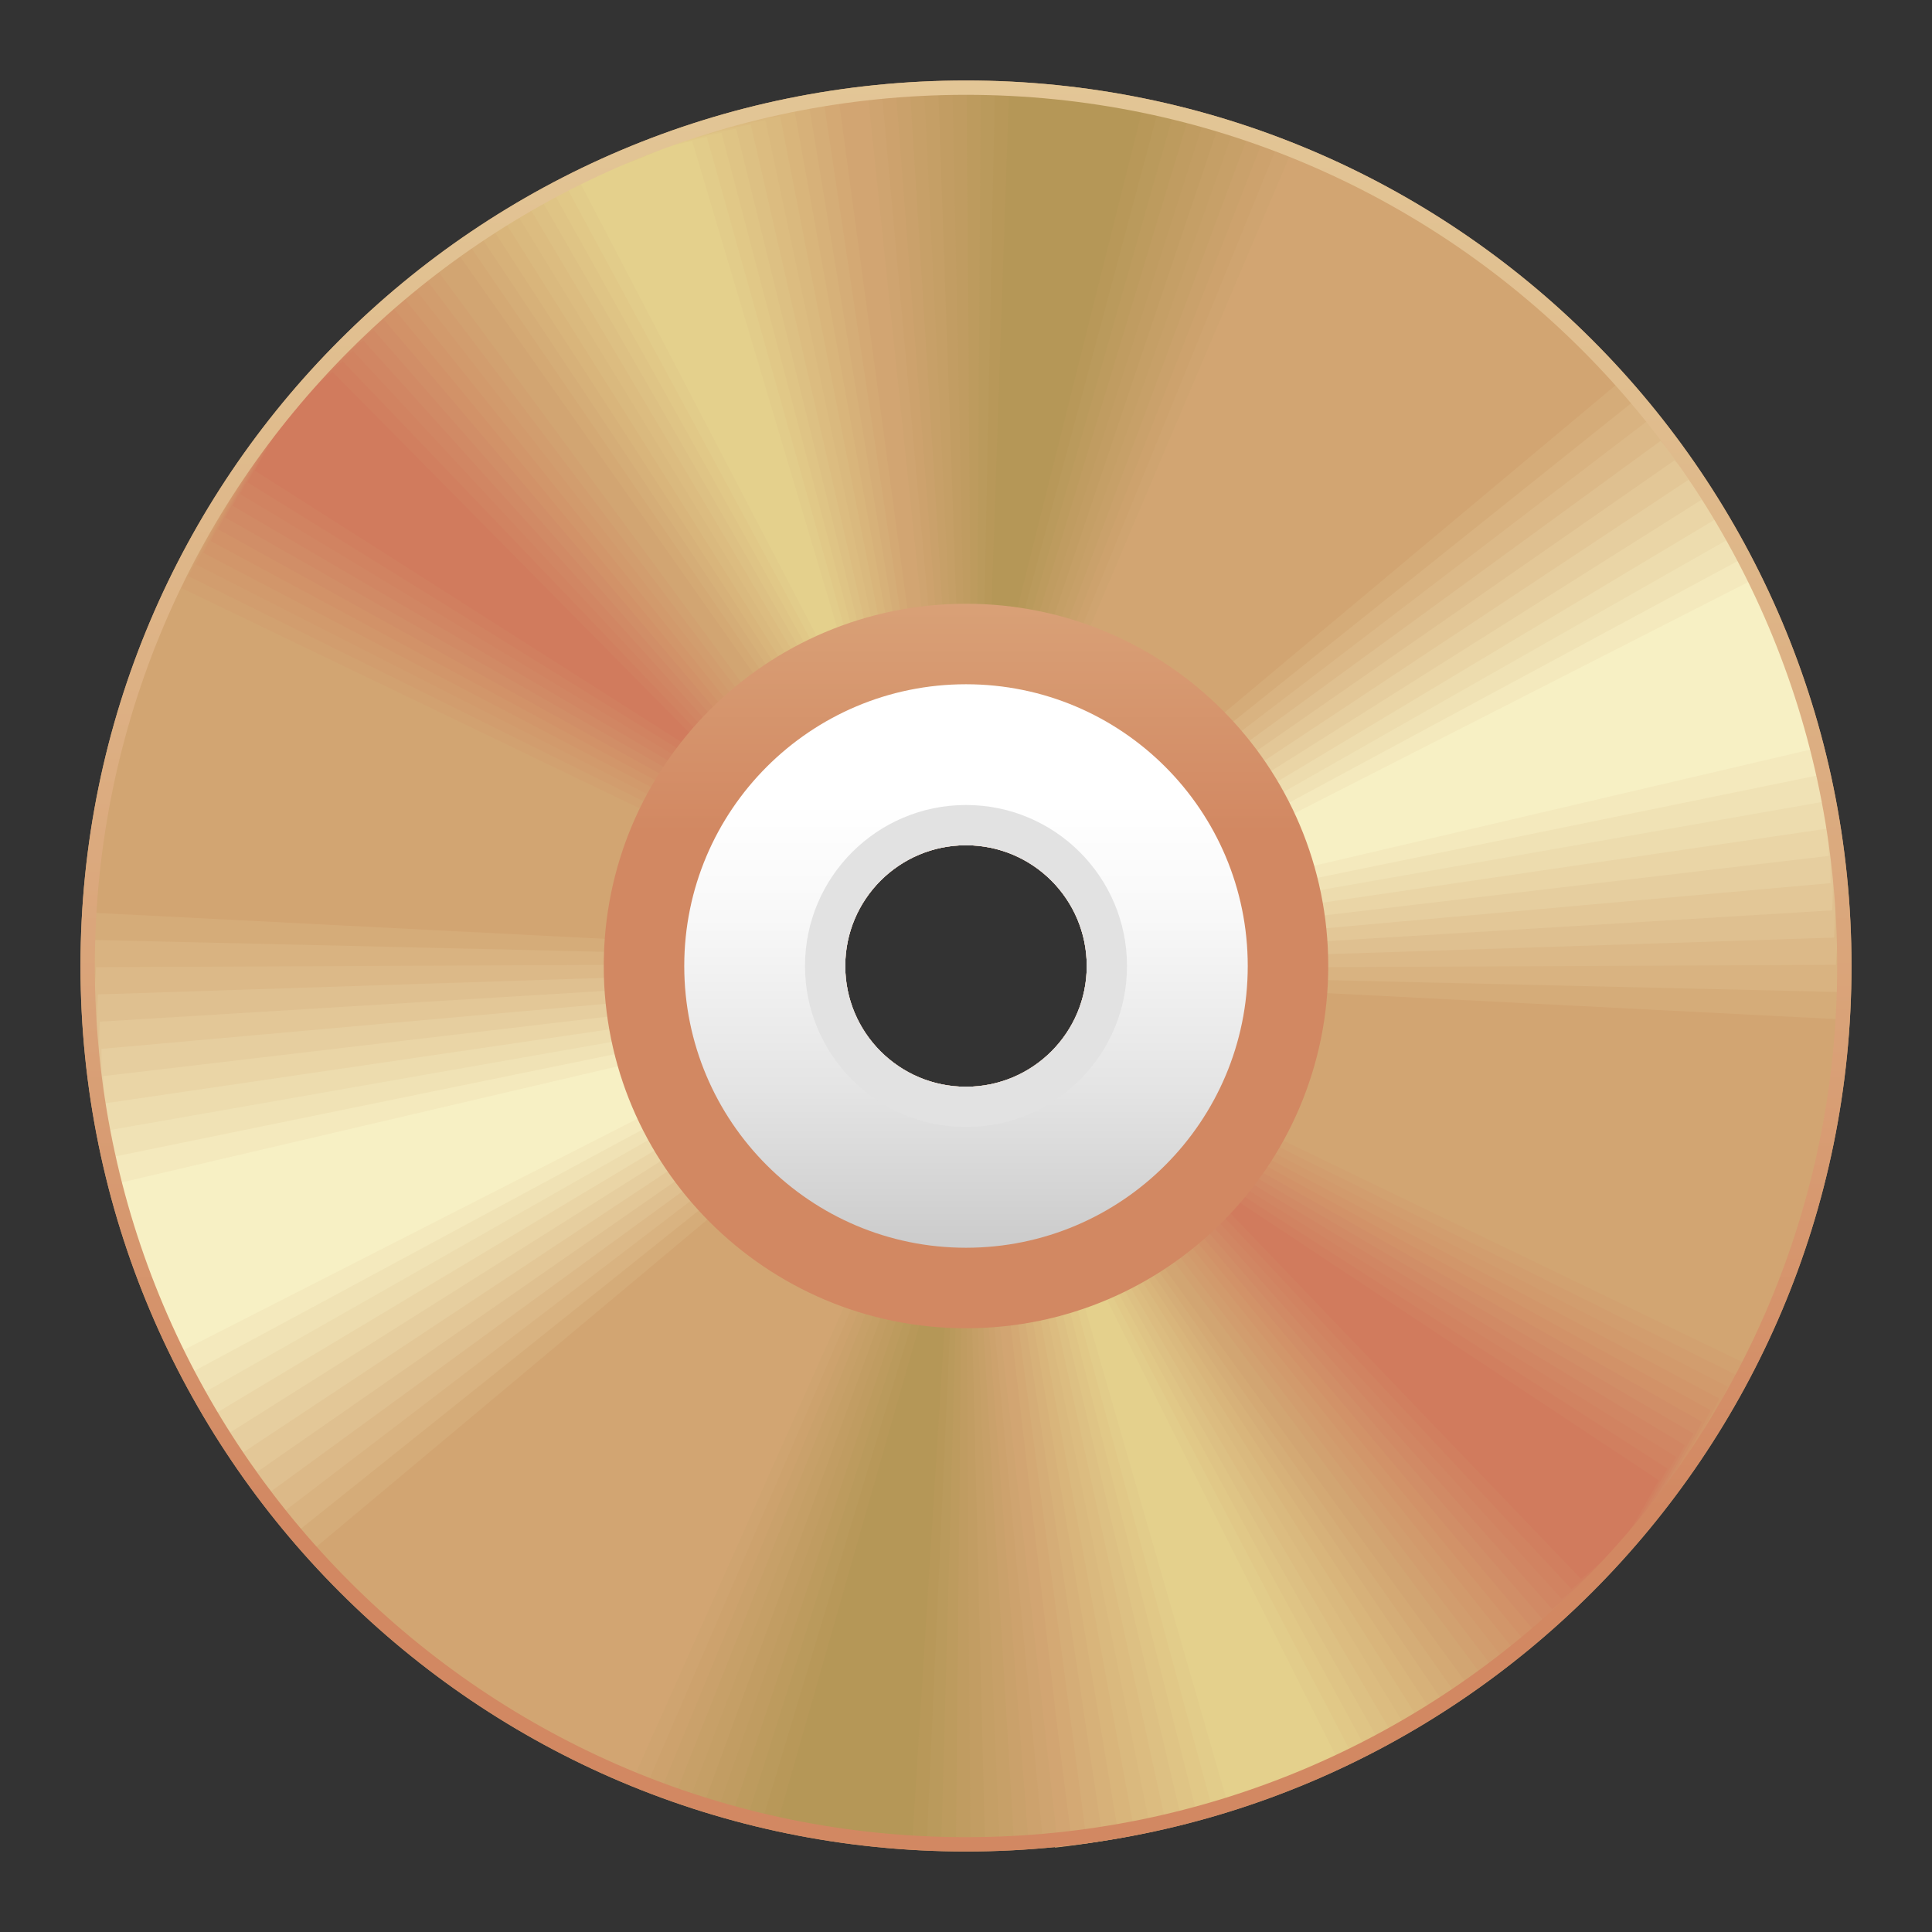 <svg xmlns="http://www.w3.org/2000/svg" viewBox="0 0 48 48"><rect x="0" y="0" width="48" height="48" fill="#333333" stroke="none"/><path fill="#d2a572" d="M24,2C11.85,2,2,11.85,2,24s9.85,22,22,22s22-9.85,22-22S36.15,2,24,2z M24,27c-1.657,0-3-1.343-3-3	s1.343-3,3-3s3,1.343,3,3S25.657,27,24,27z"/><path fill="#d2a572" d="M44.564,16.426c-0.719-1.842-1.596-4.149-4.691-7.404L26.085,21.085l1.58,3.495L45.745,26 C46.255,21.5,45.282,18.266,44.564,16.426z"/><path fill="#d5ac79" d="M44.563,16.412c-0.692-1.771-1.48-3.861-4.345-6.908L26.23,21.213l1.445,3.191L45.7,25.323 C46.13,21.114,45.254,18.182,44.563,16.412z"/><path fill="#d9b381" d="M44.563,16.399c-0.664-1.7-1.365-3.574-3.998-6.412L26.375,21.34l1.31,2.888l17.971,0.418 C46.005,20.728,45.226,18.098,44.563,16.399z"/><path fill="#dcb988" d="M44.562,16.386c-0.636-1.629-1.249-3.286-3.651-5.915L26.52,21.468l1.175,2.585l17.917-0.083 C45.88,20.343,45.198,18.014,44.562,16.386z"/><path fill="#dfc090" d="M44.561,16.373c-0.608-1.558-1.134-2.999-3.304-5.419L26.665,21.596l1.04,2.282l17.862-0.584 C45.755,19.957,45.169,17.93,44.561,16.373z"/><path fill="#e3c797" d="M44.561,16.359c-0.581-1.487-1.018-2.711-2.957-4.923L26.81,21.723l0.905,1.979l17.808-1.085 C45.63,19.571,45.141,17.846,44.561,16.359z"/><path fill="#e6ce9f" d="M44.56,16.346c-0.553-1.416-0.903-2.424-2.61-4.426l-14.994,9.931l0.77,1.676l17.753-1.586 C45.505,19.185,45.113,17.762,44.56,16.346z"/><path fill="#ead5a6" d="M44.559,16.333c-0.525-1.345-0.787-2.136-2.263-3.93l-15.195,9.576l0.635,1.372l17.699-2.087 C45.38,18.8,45.084,17.678,44.559,16.333z"/><path fill="#eddcae" d="M44.559,16.32c-0.498-1.274-0.672-1.849-1.916-3.434l-15.397,9.221l0.5,1.069l17.644-2.588 C45.254,18.414,45.056,17.594,44.559,16.32z"/><path fill="#f0e2b5" d="M44.558,16.306c-0.47-1.204-0.556-1.561-1.57-2.937l-15.598,8.865L27.756,23l17.59-3.089 C45.129,18.028,45.028,17.51,44.558,16.306z"/><path fill="#f4e9bd" d="M44.557,16.293c-0.442-1.133-0.44-1.274-1.223-2.441l-15.799,8.51l0.231,0.463l17.536-3.59 C45.004,17.642,45,17.426,44.557,16.293z"/><path fill="#f7f0c4" d="M44.557,16.28c-0.415-1.062-0.325-0.986-0.876-1.945l-16,8.154l0.096,0.16l17.481-4.091 C44.879,17.257,44.971,17.342,44.557,16.28z"/><path fill="#d2a572" d="M4.319,14.899l12.734,5.952l2.426-2.745L11.053,6.362C7.863,8.653,5.921,11.442,4.319,14.899z"/><path fill="#d2a170" d="M4.502,14.607l12.574,6.046l2.22-2.507L10.799,6.623C7.79,8.795,6.027,11.346,4.502,14.607z"/><path fill="#d29d6e" d="M4.685,14.316L17.1,20.456l2.014-2.269L10.546,6.885C7.716,8.938,6.133,11.25,4.685,14.316z"/><path fill="#d29a6c" d="M4.868,14.024l12.255,6.235l1.808-2.031L10.292,7.147C7.643,9.08,6.238,11.154,4.868,14.024z"/><path fill="#d2966a" d="M5.05,13.733l12.096,6.329l1.602-1.793l-8.71-10.86C7.569,9.222,6.344,11.058,5.05,13.733z"/><path fill="#d29268" d="M5.233,13.441l11.936,6.424l1.396-1.555L9.784,7.67C7.495,9.364,6.45,10.962,5.233,13.441z"/><path fill="#d18e67" d="M5.416,13.149l11.777,6.518l1.19-1.317L9.53,7.932C7.422,9.506,6.555,10.866,5.416,13.149z"/><path fill="#d18a65" d="M5.599,12.858l11.617,6.612l0.984-1.079L9.276,8.193C7.348,9.648,6.661,10.77,5.599,12.858z"/><path fill="#d18663" d="M5.781,12.566l11.457,6.706l0.778-0.841L9.023,8.455C7.275,9.791,6.767,10.674,5.781,12.566z"/><path fill="#d18361" d="M5.964,12.275l11.298,6.801l0.572-0.603L8.769,8.717C7.201,9.933,6.872,10.578,5.964,12.275z"/><path fill="#d17f5f" d="M6.147,11.983l11.138,6.895l0.366-0.366L8.515,8.978C7.127,10.075,6.978,10.482,6.147,11.983z"/><path fill="#d17b5d" d="M6.33,11.691l10.979,6.989l0.16-0.128L8.261,9.24C7.054,10.217,7.084,10.386,6.33,11.691z"/><g><path fill="#d2a572" d="M15.936,3.745c-1.842,0.719-3.342,1.617-4.867,2.729l8.41,11.633l3.447-1.404l-1.723-14.33 C19.329,2.588,17.776,3.026,15.936,3.745z"/><path fill="#d4a974" d="M15.92,3.767c-1.771,0.692-3.083,1.452-4.557,2.513l8.222,11.682l3.168-1.285L20.838,2.475 C19.037,2.694,17.69,3.076,15.92,3.767z"/><path fill="#d5ad77" d="M15.905,3.79c-1.7,0.664-2.824,1.286-4.246,2.296l8.035,11.73l2.89-1.166L20.474,2.578 C18.745,2.799,17.603,3.127,15.905,3.79z"/><path fill="#d7b179" d="M15.889,3.812c-1.629,0.636-2.565,1.121-3.936,2.08l7.848,11.779l2.611-1.047L20.11,2.681 C18.453,2.905,17.517,3.177,15.889,3.812z"/><path fill="#d9b57b" d="M15.873,3.835c-1.558,0.608-2.306,0.956-3.625,1.864l7.66,11.827l2.333-0.928L19.746,2.784 C18.162,3.011,17.43,3.227,15.873,3.835z"/><path fill="#dab97e" d="M15.857,3.858c-1.487,0.581-2.047,0.791-3.315,1.648l7.473,11.876l2.054-0.809L19.382,2.887 C17.87,3.116,17.344,3.277,15.857,3.858z"/><path fill="#dcbc80" d="M15.841,3.88c-1.416,0.553-1.788,0.625-3.004,1.431l7.286,11.924l1.776-0.691L19.017,2.99 C17.578,3.222,17.257,3.327,15.841,3.88z"/><path fill="#ddc083" d="M15.826,3.903c-1.345,0.525-1.529,0.46-2.694,1.215l7.098,11.973l1.497-0.572L18.653,3.093 C17.286,3.328,17.17,3.378,15.826,3.903z"/><path fill="#dfc485" d="M15.81,3.925c-1.274,0.498-1.27,0.295-2.383,0.999l6.911,12.021l1.219-0.453L18.289,3.196 C16.994,3.433,17.084,3.428,15.81,3.925z"/><path fill="#e1c887" d="M15.794,3.948c-1.204,0.47-1.011,0.13-2.073,0.783l6.724,12.07l0.94-0.334l-3.46-13.168 C16.702,3.539,16.997,3.478,15.794,3.948z"/><path fill="#e2cc8a" d="M15.778,3.971c-1.133,0.442-0.752-0.035-1.762,0.567l6.536,12.118l0.662-0.215L17.561,3.402 C16.41,3.644,16.911,3.528,15.778,3.971z"/><path fill="#e4d08c" d="M15.762,3.993c-1.062,0.415-0.493-0.201-1.452,0.35l6.349,12.167l0.383-0.096l-3.846-12.91 C16.118,3.75,16.824,3.579,15.762,3.993z"/></g><g><path fill="#d2a572" d="M21.198,2.234l1.568,13.223l4.277,0.67L32.5,3.777C28.979,2.32,25.097,1.758,21.198,2.234z"/><path fill="#cfa470" d="M21.55,2.228l1.384,13.235l3.94,0.603l5.254-12.397C28.746,2.298,25.283,1.792,21.55,2.228z"/><path fill="#cda26d" d="M21.902,2.222l1.2,13.247l3.603,0.537l5.051-12.444C28.512,2.276,25.47,1.827,21.902,2.222z"/><path fill="#caa16b" d="M22.254,2.216l1.017,13.259l3.267,0.47l4.848-12.49C28.278,2.255,25.657,1.861,22.254,2.216z"/><path fill="#c7a068" d="M22.606,2.21l0.833,13.27l2.93,0.403l4.645-12.537C28.044,2.233,25.843,1.896,22.606,2.21z"/><path fill="#c59f66" d="M22.958,2.204l0.649,13.282l2.594,0.337L30.643,3.24C27.81,2.211,26.03,1.931,22.958,2.204z"/><path fill="#c29d63" d="M23.31,2.198l0.465,13.294l2.257,0.27l4.239-12.63C27.577,2.189,26.217,1.965,23.31,2.198z"/><path fill="#c09c61" d="M23.662,2.192l0.282,13.306l1.921,0.203L29.9,3.025C27.343,2.167,26.404,2,23.662,2.192z"/><path fill="#bd9b5e" d="M24.014,2.186l0.098,13.317l1.584,0.136l3.833-12.722C27.109,2.145,26.59,2.034,24.014,2.186z"/><path fill="#ba9a5c" d="M24.366,2.18L24.28,15.51l1.248,0.07l3.63-12.769C26.875,2.123,26.777,2.069,24.366,2.18z"/><path fill="#b89859" d="M24.718,2.175l-0.27,13.341l0.911,0.003l3.426-12.815C26.642,2.101,26.964,2.104,24.718,2.175z"/><path fill="#b59757" d="M25.071,2.169l-0.454,13.353l0.574-0.064l3.223-12.862C26.408,2.08,27.15,2.138,25.071,2.169z"/></g><g><path fill="#d2a572" d="M3.436,31.574c0.719,1.842,1.596,4.149,4.691,7.404l13.787-12.064l-1.58-3.495L2.255,22 C1.745,26.5,2.718,29.734,3.436,31.574z"/><path fill="#d5ac79" d="M3.437,31.588c0.692,1.771,1.48,3.861,4.345,6.908L21.77,26.787l-1.445-3.191L2.3,22.677 C1.87,26.886,2.746,29.818,3.437,31.588z"/><path fill="#d9b381" d="M3.437,31.601c0.664,1.7,1.365,3.574,3.998,6.412l14.19-11.353l-1.31-2.888L2.344,23.353 C1.995,27.272,2.774,29.902,3.437,31.601z"/><path fill="#dcb988" d="M3.438,31.614c0.636,1.629,1.249,3.286,3.651,5.915L21.48,26.532l-1.175-2.585L2.388,24.03 C2.12,27.657,2.802,29.986,3.438,31.614z"/><path fill="#dfc090" d="M3.439,31.627c0.608,1.558,1.134,2.999,3.304,5.419l14.592-10.642l-1.04-2.282L2.432,24.706 C2.245,28.043,2.831,30.07,3.439,31.627z"/><path fill="#e3c797" d="M3.439,31.641c0.581,1.487,1.018,2.711,2.957,4.923L21.19,26.277l-0.905-1.979L2.477,25.383 C2.37,28.429,2.859,30.154,3.439,31.641z"/><path fill="#e6ce9f" d="M3.44,31.654c0.553,1.416,0.903,2.424,2.61,4.426l14.994-9.931l-0.77-1.676L2.521,26.059 C2.495,28.815,2.887,30.238,3.44,31.654z"/><path fill="#ead5a6" d="M3.441,31.667c0.525,1.345,0.787,2.136,2.263,3.93l15.195-9.576l-0.635-1.372L2.565,26.736 C2.62,29.2,2.916,30.322,3.441,31.667z"/><path fill="#eddcae" d="M3.441,31.68c0.498,1.274,0.672,1.849,1.916,3.434l15.397-9.221l-0.5-1.069L2.609,27.412 C2.746,29.586,2.944,30.406,3.441,31.68z"/><path fill="#f0e2b5" d="M3.442,31.694c0.47,1.204,0.556,1.561,1.57,2.937l15.598-8.865L20.244,25l-17.59,3.089 C2.871,29.972,2.972,30.49,3.442,31.694z"/><path fill="#f4e9bd" d="M3.443,31.707c0.442,1.133,0.44,1.274,1.223,2.441l15.799-8.51l-0.231-0.463l-17.536,3.59 C2.996,30.358,3,30.574,3.443,31.707z"/><path fill="#f7f0c4" d="M3.443,31.72c0.415,1.062,0.325,0.986,0.876,1.945l16-8.154l-0.096-0.16L2.742,29.442 C3.121,30.743,3.029,30.658,3.443,31.72z"/></g><g><path fill="#d2a572" d="M43.574,33.585l-12.383-5.777l-2.936,2.601l8.394,11.569C39.839,39.687,41.972,37.042,43.574,33.585 z"/><path fill="#d2a170" d="M43.36,33.875l-12.255-5.913l-2.684,2.376l8.468,11.39C39.898,39.557,41.835,37.136,43.36,33.875z"/><path fill="#d29d6e" d="M43.145,34.165l-12.128-6.049l-2.431,2.151l8.541,11.211C39.957,39.426,41.697,37.231,43.145,34.165 z"/><path fill="#d29a6c" d="M42.93,34.456l-12-6.186l-2.179,1.927l8.615,11.032C40.016,39.295,41.56,37.326,42.93,34.456z"/><path fill="#d2966a" d="M42.716,34.746l-11.872-6.322l-1.926,1.702l8.689,10.853C40.075,39.165,41.422,37.42,42.716,34.746z"/><path fill="#d29268" d="M42.501,35.036l-11.745-6.458l-1.674,1.477l8.763,10.674C40.134,39.034,41.284,37.515,42.501,35.036 z"/><path fill="#d18e67" d="M42.286,35.326l-11.617-6.595l-1.422,1.252l8.837,10.495C40.193,38.904,41.147,37.609,42.286,35.326 z"/><path fill="#d18a65" d="M42.072,35.616l-11.489-6.731l-1.169,1.027l8.911,10.316C40.252,38.773,41.009,37.704,42.072,35.616 z"/><path fill="#d18663" d="M41.857,35.906l-11.362-6.868l-0.917,0.802l8.985,10.137C40.311,38.643,40.872,37.798,41.857,35.906 z"/><path fill="#d18361" d="M41.642,36.196l-11.234-7.004l-0.664,0.577l9.059,9.958C40.37,38.512,40.734,37.893,41.642,36.196z"/><path fill="#d17f5f" d="M41.427,36.486l-11.106-7.14l-0.412,0.353l9.133,9.779C40.43,38.382,40.596,37.988,41.427,36.486z"/><path fill="#d17b5d" d="M41.213,36.777L30.234,29.5l-0.16,0.128l9.207,9.6C40.489,38.251,40.459,38.082,41.213,36.777z"/></g><g><path fill="#d2a572" d="M31.802,44.542c1.842-0.719,3.513-1.677,5.037-2.789L28.67,30.904l-3.83,1.213l1.372,13.787 C28.086,45.688,29.962,45.26,31.802,44.542z"/><path fill="#d4a974" d="M31.816,44.528c1.771-0.692,3.223-1.534,4.697-2.595l-7.987-10.979l-3.516,1.114l1.596,13.744 C28.405,45.593,30.046,45.219,31.816,44.528z"/><path fill="#d5ad77" d="M31.83,44.515c1.7-0.664,2.934-1.392,4.356-2.402l-7.806-11.11l-3.203,1.015l1.819,13.7 C28.725,45.497,30.131,45.178,31.83,44.515z"/><path fill="#d7b179" d="M31.844,44.502c1.629-0.636,2.645-1.25,4.015-2.209l-7.624-11.241l-2.89,0.917l2.043,13.657 C29.044,45.402,30.216,45.137,31.844,44.502z"/><path fill="#d9b57b" d="M31.858,44.488c1.558-0.608,2.355-1.107,3.674-2.015L28.09,31.102l-2.576,0.818l2.266,13.613 C29.364,45.307,30.301,45.096,31.858,44.488z"/><path fill="#dab97e" d="M31.872,44.475c1.487-0.581,2.066-0.965,3.334-1.822l-7.26-11.502l-2.263,0.72l2.489,13.57 C29.683,45.211,30.385,45.055,31.872,44.475z"/><path fill="#dcbc80" d="M31.886,44.462c1.416-0.553,1.777-0.823,2.993-1.629L27.8,31.2l-1.95,0.621l2.713,13.526 C30.002,45.116,30.47,45.014,31.886,44.462z"/><path fill="#ddc083" d="M31.9,44.448c1.345-0.525,1.487-0.68,2.652-1.435L27.655,31.25l-1.636,0.522l2.936,13.483 C30.322,45.02,30.555,44.974,31.9,44.448z"/><path fill="#dfc485" d="M31.914,44.435c1.274-0.498,1.198-0.538,2.311-1.242L27.51,31.299l-1.323,0.424l3.16,13.439 C30.641,44.925,30.64,44.933,31.914,44.435z"/><path fill="#e1c887" d="M31.928,44.422c1.204-0.47,0.909-0.395,1.97-1.048l-6.533-12.025l-1.01,0.325l3.383,13.396 C30.961,44.829,30.724,44.892,31.928,44.422z"/><path fill="#e2cc8a" d="M31.942,44.408c1.133-0.442,0.619-0.253,1.63-0.855L27.22,31.397l-0.696,0.226l3.606,13.352 C31.28,44.734,30.809,44.851,31.942,44.408z"/><path fill="#e4d08c" d="M31.956,44.395c1.062-0.415,0.33-0.111,1.289-0.662l-6.17-12.287l-0.383,0.128l3.83,13.309 C31.6,44.638,30.894,44.81,31.956,44.395z"/></g><g><path fill="#d2a572" d="M26.628,45.745L24.84,31.862l-3.511-0.606l-6.004,12.947C18.846,45.659,22.729,46.221,26.628,45.745 z"/><path fill="#cfa470" d="M26.268,45.739L24.721,31.87l-3.212-0.612l-5.82,13.039C19.072,45.669,22.535,46.175,26.268,45.739z"/><path fill="#cda26d" d="M25.908,45.733l-1.306-13.854l-2.913-0.618l-5.637,13.132C19.298,45.679,22.34,46.128,25.908,45.733 z"/><path fill="#caa16b" d="M25.548,45.727l-1.065-13.839l-2.614-0.624l-5.453,13.225 C19.524,45.689,22.146,46.082,25.548,45.727z"/><path fill="#c7a068" d="M25.189,45.721l-0.824-13.825l-2.315-0.63L16.78,44.584C19.75,45.699,21.951,46.036,25.189,45.721z"/><path fill="#c59f66" d="M24.829,45.716l-0.583-13.81l-2.016-0.635l-5.085,13.41C19.977,45.709,21.757,45.989,24.829,45.716z"/><path fill="#c29d63" d="M24.469,45.71l-0.342-13.796l-1.718-0.641l-4.902,13.503C20.203,45.719,21.562,45.943,24.469,45.71z"/><path fill="#c09c61" d="M24.109,45.704l-0.102-13.781l-1.419-0.647l-4.718,13.596 C20.429,45.729,21.368,45.897,24.109,45.704z"/><path fill="#bd9b5e" d="M23.75,45.698l0.139-13.767l-1.12-0.653l-4.534,13.688C20.655,45.739,21.174,45.85,23.75,45.698z"/><path fill="#ba9a5c" d="M23.39,45.692l0.38-13.752l-0.821-0.659l-4.35,13.781C20.881,45.75,20.979,45.804,23.39,45.692z"/><path fill="#b89859" d="M23.03,45.687l0.621-13.738l-0.522-0.664l-4.166,13.874C21.107,45.76,20.785,45.758,23.03,45.687z"/><path fill="#b59757" d="M22.67,45.681l0.862-13.723l-0.223-0.67l-3.983,13.966C21.333,45.77,20.59,45.711,22.67,45.681z"/></g><linearGradient id="Mt7yxTlqOwYtN797~_1VPa" x1="24" x2="24" y1="20.681" y2="2.681" gradientUnits="userSpaceOnUse"><stop offset="0" stop-color="#d28862"/><stop offset=".319" stop-color="#d9a177"/><stop offset=".75" stop-color="#e0bd8e"/><stop offset="1" stop-color="#e3c797"/></linearGradient><path fill="url(#Mt7yxTlqOwYtN797~_1VPa)" d="M24,15c-4.971,0-9,4.029-9,9c0,4.971,4.029,9,9,9s9-4.029,9-9C33,19.029,28.971,15,24,15z M24,27c-1.657,0-3-1.343-3-3s1.343-3,3-3s3,1.343,3,3S25.657,27,24,27z"/><linearGradient id="Mt7yxTlqOwYtN797~_1VPb" x1="24" x2="24" y1="37.702" y2="19.915" gradientUnits="userSpaceOnUse"><stop offset="0" stop-color="#999"/><stop offset=".313" stop-color="#c4c4c4"/><stop offset=".598" stop-color="#e4e4e4"/><stop offset=".837" stop-color="#f8f8f8"/><stop offset="1" stop-color="#fff"/></linearGradient><path fill="url(#Mt7yxTlqOwYtN797~_1VPb)" d="M24,17c-3.866,0-7,3.134-7,7c0,3.866,3.134,7,7,7s7-3.134,7-7C31,20.134,27.866,17,24,17z M24,27c-1.657,0-3-1.343-3-3s1.343-3,3-3s3,1.343,3,3S25.657,27,24,27z"/><linearGradient id="Mt7yxTlqOwYtN797~_1VPc" x1="24" x2="24" y1="37.575" y2=".983" gradientUnits="userSpaceOnUse"><stop offset="0" stop-color="#d28862"/><stop offset=".319" stop-color="#d9a177"/><stop offset=".75" stop-color="#e0bd8e"/><stop offset="1" stop-color="#e3c797"/></linearGradient><path fill="url(#Mt7yxTlqOwYtN797~_1VPc)" d="M24,2C11.85,2,2,11.85,2,24s9.85,22,22,22s22-9.85,22-22S36.15,2,24,2z M24,45.644	c-11.953,0-21.644-9.69-21.644-21.644S12.047,2.356,24,2.356S45.644,12.047,45.644,24S35.953,45.644,24,45.644z"/><path fill="#e2e2e2" d="M24,20c-2.209,0-4,1.791-4,4c0,2.209,1.791,4,4,4s4-1.791,4-4C28,21.791,26.209,20,24,20z M24,27	c-1.657,0-3-1.343-3-3s1.343-3,3-3s3,1.343,3,3S25.657,27,24,27z"/></svg>